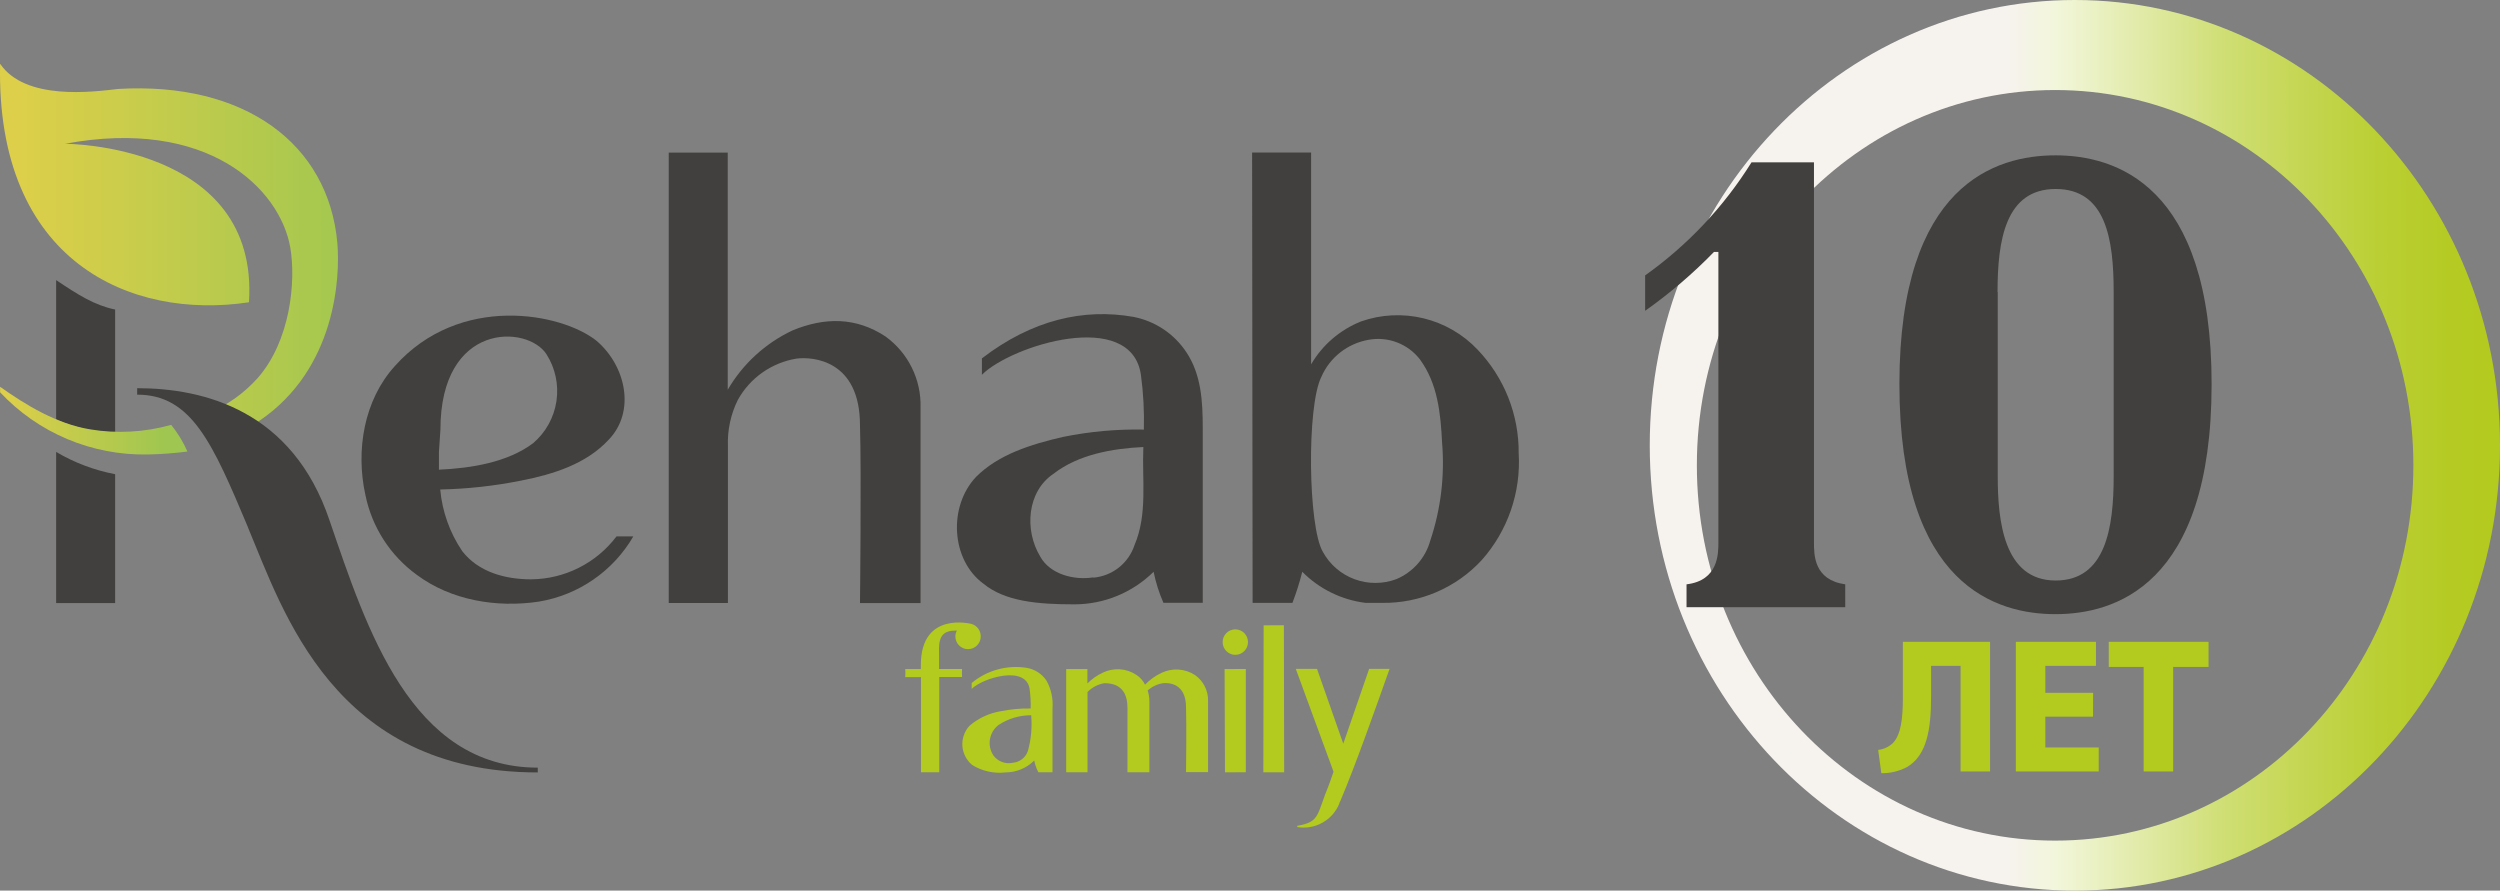 <svg width="160" height="57" viewBox="0 0 160 57" fill="none" xmlns="http://www.w3.org/2000/svg">
<rect x="0" y="0" width="160" height="57" fill="#808080" stroke="none"/>
<path fill-rule="evenodd" clip-rule="evenodd" d="M3.593 28.924C4.76 29.613 6.038 30.095 7.369 30.349V38.596H3.593V28.924" fill="#42403E"/>
<path fill-rule="evenodd" clip-rule="evenodd" d="M13.297 26.457C14.523 25.95 15.618 25.173 16.5 24.185C18.577 21.812 18.955 18.021 18.577 15.837C17.916 12.07 13.297 7.495 4.16 9.202C4.16 9.202 16.595 9.202 15.934 19.345C8.395 20.488 -0.27 16.784 0.006 4.08C1.611 6.453 5.941 5.882 7.558 5.693C15.657 5.216 21.025 9.202 21.591 15.554C21.78 17.738 21.497 23.614 16.595 26.934C16.021 27.373 15.385 27.724 14.707 27.976C14.308 27.406 13.832 26.895 13.291 26.457" fill="url(#paint0_linear_105_1053)"/>
<path fill-rule="evenodd" clip-rule="evenodd" d="M5.758 27.505C5.01 27.38 4.282 27.156 3.593 26.84V17.927C5.009 18.875 6.041 19.534 7.369 19.81V27.694C6.83 27.674 6.293 27.611 5.764 27.505" fill="#42403E"/>
<path fill-rule="evenodd" clip-rule="evenodd" d="M89.367 37.065C89.892 36.843 90.36 36.507 90.736 36.08C91.112 35.652 91.386 35.146 91.538 34.598C92.214 32.578 92.471 30.443 92.293 28.321C92.199 26.438 92.01 24.555 90.877 23.004C90.498 22.512 89.989 22.134 89.406 21.912C88.825 21.691 88.192 21.634 87.58 21.749C86.92 21.865 86.299 22.143 85.773 22.557C85.247 22.971 84.832 23.508 84.566 24.122C83.622 26.005 83.716 33.7 84.66 35.313C85.101 36.123 85.82 36.746 86.685 37.067C87.55 37.389 88.503 37.388 89.367 37.065V37.065ZM80.135 9.76H83.911V23.318C84.64 22.07 85.768 21.102 87.114 20.569C88.397 20.12 89.783 20.052 91.104 20.372C92.425 20.691 93.625 21.386 94.559 22.37C96.269 24.156 97.215 26.536 97.196 29.005C97.347 31.502 96.501 33.958 94.842 35.834C94.03 36.718 93.039 37.42 91.935 37.894C90.83 38.368 89.638 38.603 88.436 38.584H87.397C85.861 38.394 84.433 37.693 83.345 36.594C83.175 37.269 82.965 37.933 82.716 38.584H80.167L80.135 9.76Z" fill="#42403E"/>
<path fill-rule="evenodd" clip-rule="evenodd" d="M42.799 9.767H46.575V24.944C47.539 23.288 48.986 21.964 50.722 21.146C52.792 20.293 54.775 20.293 56.656 21.523C57.377 22.041 57.96 22.727 58.353 23.522C58.747 24.316 58.94 25.194 58.915 26.08V38.596H55.039C55.039 38.596 55.133 30.342 55.039 27.216C55.039 23.042 52.025 22.822 50.992 22.948C50.202 23.075 49.451 23.38 48.797 23.84C48.142 24.3 47.602 24.903 47.217 25.603C46.766 26.517 46.55 27.529 46.587 28.547V38.59H42.799V9.767Z" fill="#42403E"/>
<path fill-rule="evenodd" clip-rule="evenodd" d="M15.865 33.732C13.606 28.359 12.265 25.258 8.779 25.258V24.844C13.09 24.844 18.735 26.294 21.094 33.318C23.46 40.222 26.305 49.129 34.417 49.129V49.436C21.378 49.436 18.118 39.105 15.865 33.744" fill="#42403E"/>
<path fill-rule="evenodd" clip-rule="evenodd" d="M69.972 36.971C70.568 36.919 71.135 36.694 71.604 36.324C72.073 35.953 72.422 35.454 72.609 34.887C73.458 32.897 73.081 30.713 73.175 28.61C71.199 28.704 69.028 29.081 67.43 30.317C65.731 31.453 65.542 33.92 66.58 35.628C67.209 36.764 68.751 37.147 69.972 36.952V36.971ZM62.937 37.354C60.866 35.835 60.677 32.42 62.465 30.524C63.88 29.1 65.951 28.441 68.028 27.964C69.731 27.617 71.468 27.459 73.207 27.493C73.238 26.32 73.175 25.147 73.018 23.984C72.389 19.716 64.724 22.101 62.842 23.984V22.936C66.045 20.475 69.343 19.716 72.546 20.281C73.235 20.416 73.89 20.686 74.473 21.078C75.055 21.469 75.554 21.973 75.938 22.559C76.882 23.984 76.976 25.698 76.976 27.399C76.976 27.399 76.976 38.301 76.976 38.578H74.459C74.18 37.94 73.969 37.276 73.83 36.594C72.478 37.932 70.649 38.681 68.745 38.678C66.391 38.678 64.321 38.49 62.937 37.354Z" fill="#42403E"/>
<path fill-rule="evenodd" clip-rule="evenodd" d="M34.127 28.359C34.931 27.67 35.459 26.715 35.613 25.669C35.768 24.624 35.54 23.557 34.971 22.666C33.75 20.783 28.187 20.582 28.187 27.505L28.092 28.924V30.06C30.169 29.966 32.497 29.589 34.127 28.359ZM26.683 36.795C24.978 35.561 23.8 33.733 23.385 31.673C22.756 28.83 23.291 25.603 25.273 23.425C29.42 18.78 35.921 20.011 38.18 21.812C40.068 23.425 40.697 26.363 38.935 28.164C37.519 29.683 35.443 30.349 33.359 30.757C31.651 31.1 29.916 31.291 28.174 31.328C28.303 32.741 28.788 34.099 29.584 35.276C30.622 36.607 32.315 37.077 33.989 37.077C35.051 37.068 36.096 36.816 37.044 36.339C37.993 35.862 38.818 35.174 39.457 34.328H40.533C39.897 35.424 39.027 36.366 37.983 37.088C36.94 37.809 35.75 38.292 34.498 38.502C31.767 38.917 28.847 38.408 26.683 36.795Z" fill="#42403E"/>
<path fill-rule="evenodd" clip-rule="evenodd" d="M0.006 25.107C1.212 26.394 2.675 27.413 4.302 28.099C5.928 28.784 7.681 29.121 9.446 29.087C10.298 29.071 11.149 29.008 11.995 28.899C11.727 28.286 11.377 27.712 10.956 27.191C9.27 27.665 7.5 27.764 5.771 27.48C3.593 27.122 1.617 25.892 0.006 24.756V25.107Z" fill="url(#paint1_linear_105_1053)"/>
<path fill-rule="evenodd" clip-rule="evenodd" d="M64.824 48.815C65.042 48.796 65.249 48.714 65.42 48.579C65.591 48.444 65.719 48.262 65.787 48.055C65.992 47.314 66.062 46.542 65.995 45.777C65.249 45.772 64.519 45.991 63.899 46.404C63.613 46.626 63.42 46.947 63.358 47.303C63.296 47.66 63.37 48.026 63.566 48.331C63.704 48.527 63.898 48.677 64.122 48.763C64.346 48.849 64.59 48.867 64.824 48.815ZM62.219 48.959C62.037 48.809 61.888 48.623 61.78 48.414C61.672 48.204 61.608 47.975 61.592 47.74C61.577 47.505 61.609 47.269 61.687 47.047C61.766 46.825 61.889 46.621 62.049 46.448C62.624 45.955 63.326 45.631 64.076 45.513C64.697 45.388 65.33 45.331 65.963 45.343C65.974 44.924 65.95 44.504 65.894 44.088C65.655 42.538 62.874 43.398 62.188 44.088V43.712C62.673 43.306 63.24 43.011 63.85 42.844C64.461 42.677 65.1 42.643 65.724 42.745C65.98 42.789 66.224 42.886 66.44 43.028C66.657 43.171 66.841 43.356 66.983 43.574C67.278 44.11 67.409 44.721 67.361 45.331V49.423H66.454C66.332 49.188 66.243 48.937 66.19 48.676C65.698 49.164 65.033 49.437 64.34 49.436C63.599 49.519 62.852 49.351 62.219 48.959V48.959Z" fill="#B3CA1E"/>
<path d="M87.624 42.808L85.969 47.597L84.289 42.808H82.929L85.346 49.392L85.056 50.215C84.251 52.148 84.509 52.6 83.024 52.851V52.933C83.578 53.025 84.146 52.926 84.636 52.652C85.126 52.378 85.507 51.946 85.717 51.426C85.717 51.37 85.761 51.313 85.787 51.251C86.768 48.941 88.102 45.143 88.933 42.808H87.624Z" fill="#B3CA1E"/>
<path fill-rule="evenodd" clip-rule="evenodd" d="M80.853 49.43L80.872 40.021L82.168 40.015L82.187 49.43H80.853Z" fill="#B3CA1E"/>
<path fill-rule="evenodd" clip-rule="evenodd" d="M78.398 49.43L78.373 42.821L79.733 42.815V49.424L78.398 49.43Z" fill="#B3CA1E"/>
<path d="M79.059 41.91C79.508 41.91 79.871 41.545 79.871 41.094C79.871 40.644 79.508 40.278 79.059 40.278C78.611 40.278 78.248 40.644 78.248 41.094C78.248 41.545 78.611 41.91 79.059 41.91Z" fill="#B3CA1E"/>
<path fill-rule="evenodd" clip-rule="evenodd" d="M62.181 39.933C62.181 39.933 58.934 39.073 58.934 42.557V42.821H57.934C57.95 42.992 57.95 43.164 57.934 43.335H58.941V49.424H60.111V43.329H61.571C61.562 43.158 61.562 42.986 61.571 42.814H60.099V42.055C60.099 41.314 59.96 40.36 61.112 40.36H61.237C61.177 40.477 61.145 40.605 61.143 40.737C61.143 40.952 61.229 41.157 61.381 41.309C61.533 41.461 61.74 41.546 61.955 41.546C62.17 41.546 62.377 41.461 62.529 41.309C62.681 41.157 62.767 40.952 62.767 40.737C62.771 40.557 62.717 40.381 62.611 40.236C62.505 40.091 62.354 39.984 62.181 39.933V39.933Z" fill="#B3CA1E"/>
<path fill-rule="evenodd" clip-rule="evenodd" d="M76.485 43.204C76.168 42.997 75.802 42.876 75.424 42.852C75.046 42.828 74.668 42.901 74.327 43.066C73.936 43.252 73.582 43.507 73.282 43.819C73.158 43.563 72.967 43.346 72.728 43.191C72.412 42.982 72.046 42.859 71.668 42.835C71.289 42.811 70.91 42.886 70.57 43.053C70.208 43.223 69.878 43.455 69.594 43.737V42.821H68.235V49.424H69.601V44.29C69.889 43.991 70.267 43.793 70.677 43.725C71.055 43.725 72.156 43.762 72.156 45.281C72.156 46.417 72.156 49.424 72.156 49.424H73.559V44.867C73.557 44.637 73.521 44.409 73.452 44.189C73.727 43.942 74.068 43.78 74.434 43.725C74.811 43.687 75.906 43.725 75.906 45.275C75.944 46.417 75.906 49.418 75.906 49.418H77.316V44.861C77.324 44.538 77.252 44.218 77.107 43.929C76.963 43.64 76.749 43.391 76.485 43.204V43.204Z" fill="#B3CA1E"/>
<path d="M132.789 57C147.817 57 160 44.239 160 28.503C160 12.767 147.798 0 132.789 0C117.78 0 105.584 12.761 105.584 28.503C105.584 44.245 117.742 57 132.789 57ZM131.53 5.762C144.192 5.762 154.456 16.514 154.456 29.784C154.456 43.053 144.211 53.799 131.53 53.799C118.85 53.799 108.599 43.047 108.599 29.784C108.599 16.521 118.888 5.762 131.53 5.762Z" fill="url(#paint2_linear_105_1053)"/>
<path d="M127.364 41.076V49.374H125.477V42.614H123.589V44.566C123.589 46.694 123.318 48.332 122.059 49.085C121.55 49.355 120.981 49.493 120.404 49.487L120.203 47.993C120.56 47.953 120.895 47.797 121.153 47.547C121.657 47.02 121.783 45.965 121.783 44.71V41.076H127.364Z" fill="#B3CA1E"/>
<path d="M133.953 45.865H130.901V47.836H134.318V49.374H129.013V41.076H134.142V42.614H130.901V44.34H133.959L133.953 45.865Z" fill="#B3CA1E"/>
<path d="M137.194 42.683H134.96V41.076H141.348V42.683H139.082V49.374H137.194V42.683Z" fill="#B3CA1E"/>
<path d="M116.094 10.388V34.711C116.094 35.527 116.094 37.115 118.095 37.397V38.86H107.938V37.397C109.977 37.153 109.977 35.445 109.977 34.711V16.125H109.694C108.344 17.512 106.869 18.773 105.289 19.891V17.625C108.016 15.686 110.33 13.226 112.098 10.388H116.094Z" fill="#42403E"/>
<path d="M121.562 24.586C121.562 11.769 127.761 9.942 131.549 9.942C135.338 9.942 141.543 11.769 141.543 24.586C141.543 37.56 135.25 39.306 131.549 39.306C127.849 39.306 121.562 37.56 121.562 24.586ZM127.855 18.686V30.48C127.855 33.286 128.22 37.153 131.562 37.153C134.784 37.153 135.275 33.738 135.275 30.48V18.686C135.275 15.309 134.784 12.095 131.562 12.095C128.34 12.095 127.843 15.391 127.843 18.686H127.855Z" fill="#42403E"/>
<defs>
<linearGradient id="paint0_linear_105_1053" x1="1.216" y1="19.512" x2="22.912" y2="19.512" gradientUnits="userSpaceOnUse">
<stop stop-color="#DDCF49"/>
<stop offset="1" stop-color="#A1C74F"/>
</linearGradient>
<linearGradient id="paint1_linear_105_1053" x1="0.393" y1="27.996" x2="12.3" y2="27.996" gradientUnits="userSpaceOnUse">
<stop stop-color="#DDCF49"/>
<stop offset="0.87" stop-color="#9EC650"/>
<stop offset="1" stop-color="#9EC650"/>
</linearGradient>
<linearGradient id="paint2_linear_105_1053" x1="159.981" y1="28.497" x2="105.565" y2="28.497" gradientUnits="userSpaceOnUse">
<stop stop-color="#B3CA1E"/>
<stop offset="0.06" stop-color="#B5CB24"/>
<stop offset="0.14" stop-color="#BACF33"/>
<stop offset="0.22" stop-color="#C3D54E"/>
<stop offset="0.32" stop-color="#CFDE72"/>
<stop offset="0.41" stop-color="#DFE9A1"/>
<stop offset="0.52" stop-color="#F2F6DA"/>
<stop offset="0.58" stop-color="#F6F2EE"/>
</linearGradient>
</defs>
</svg>
